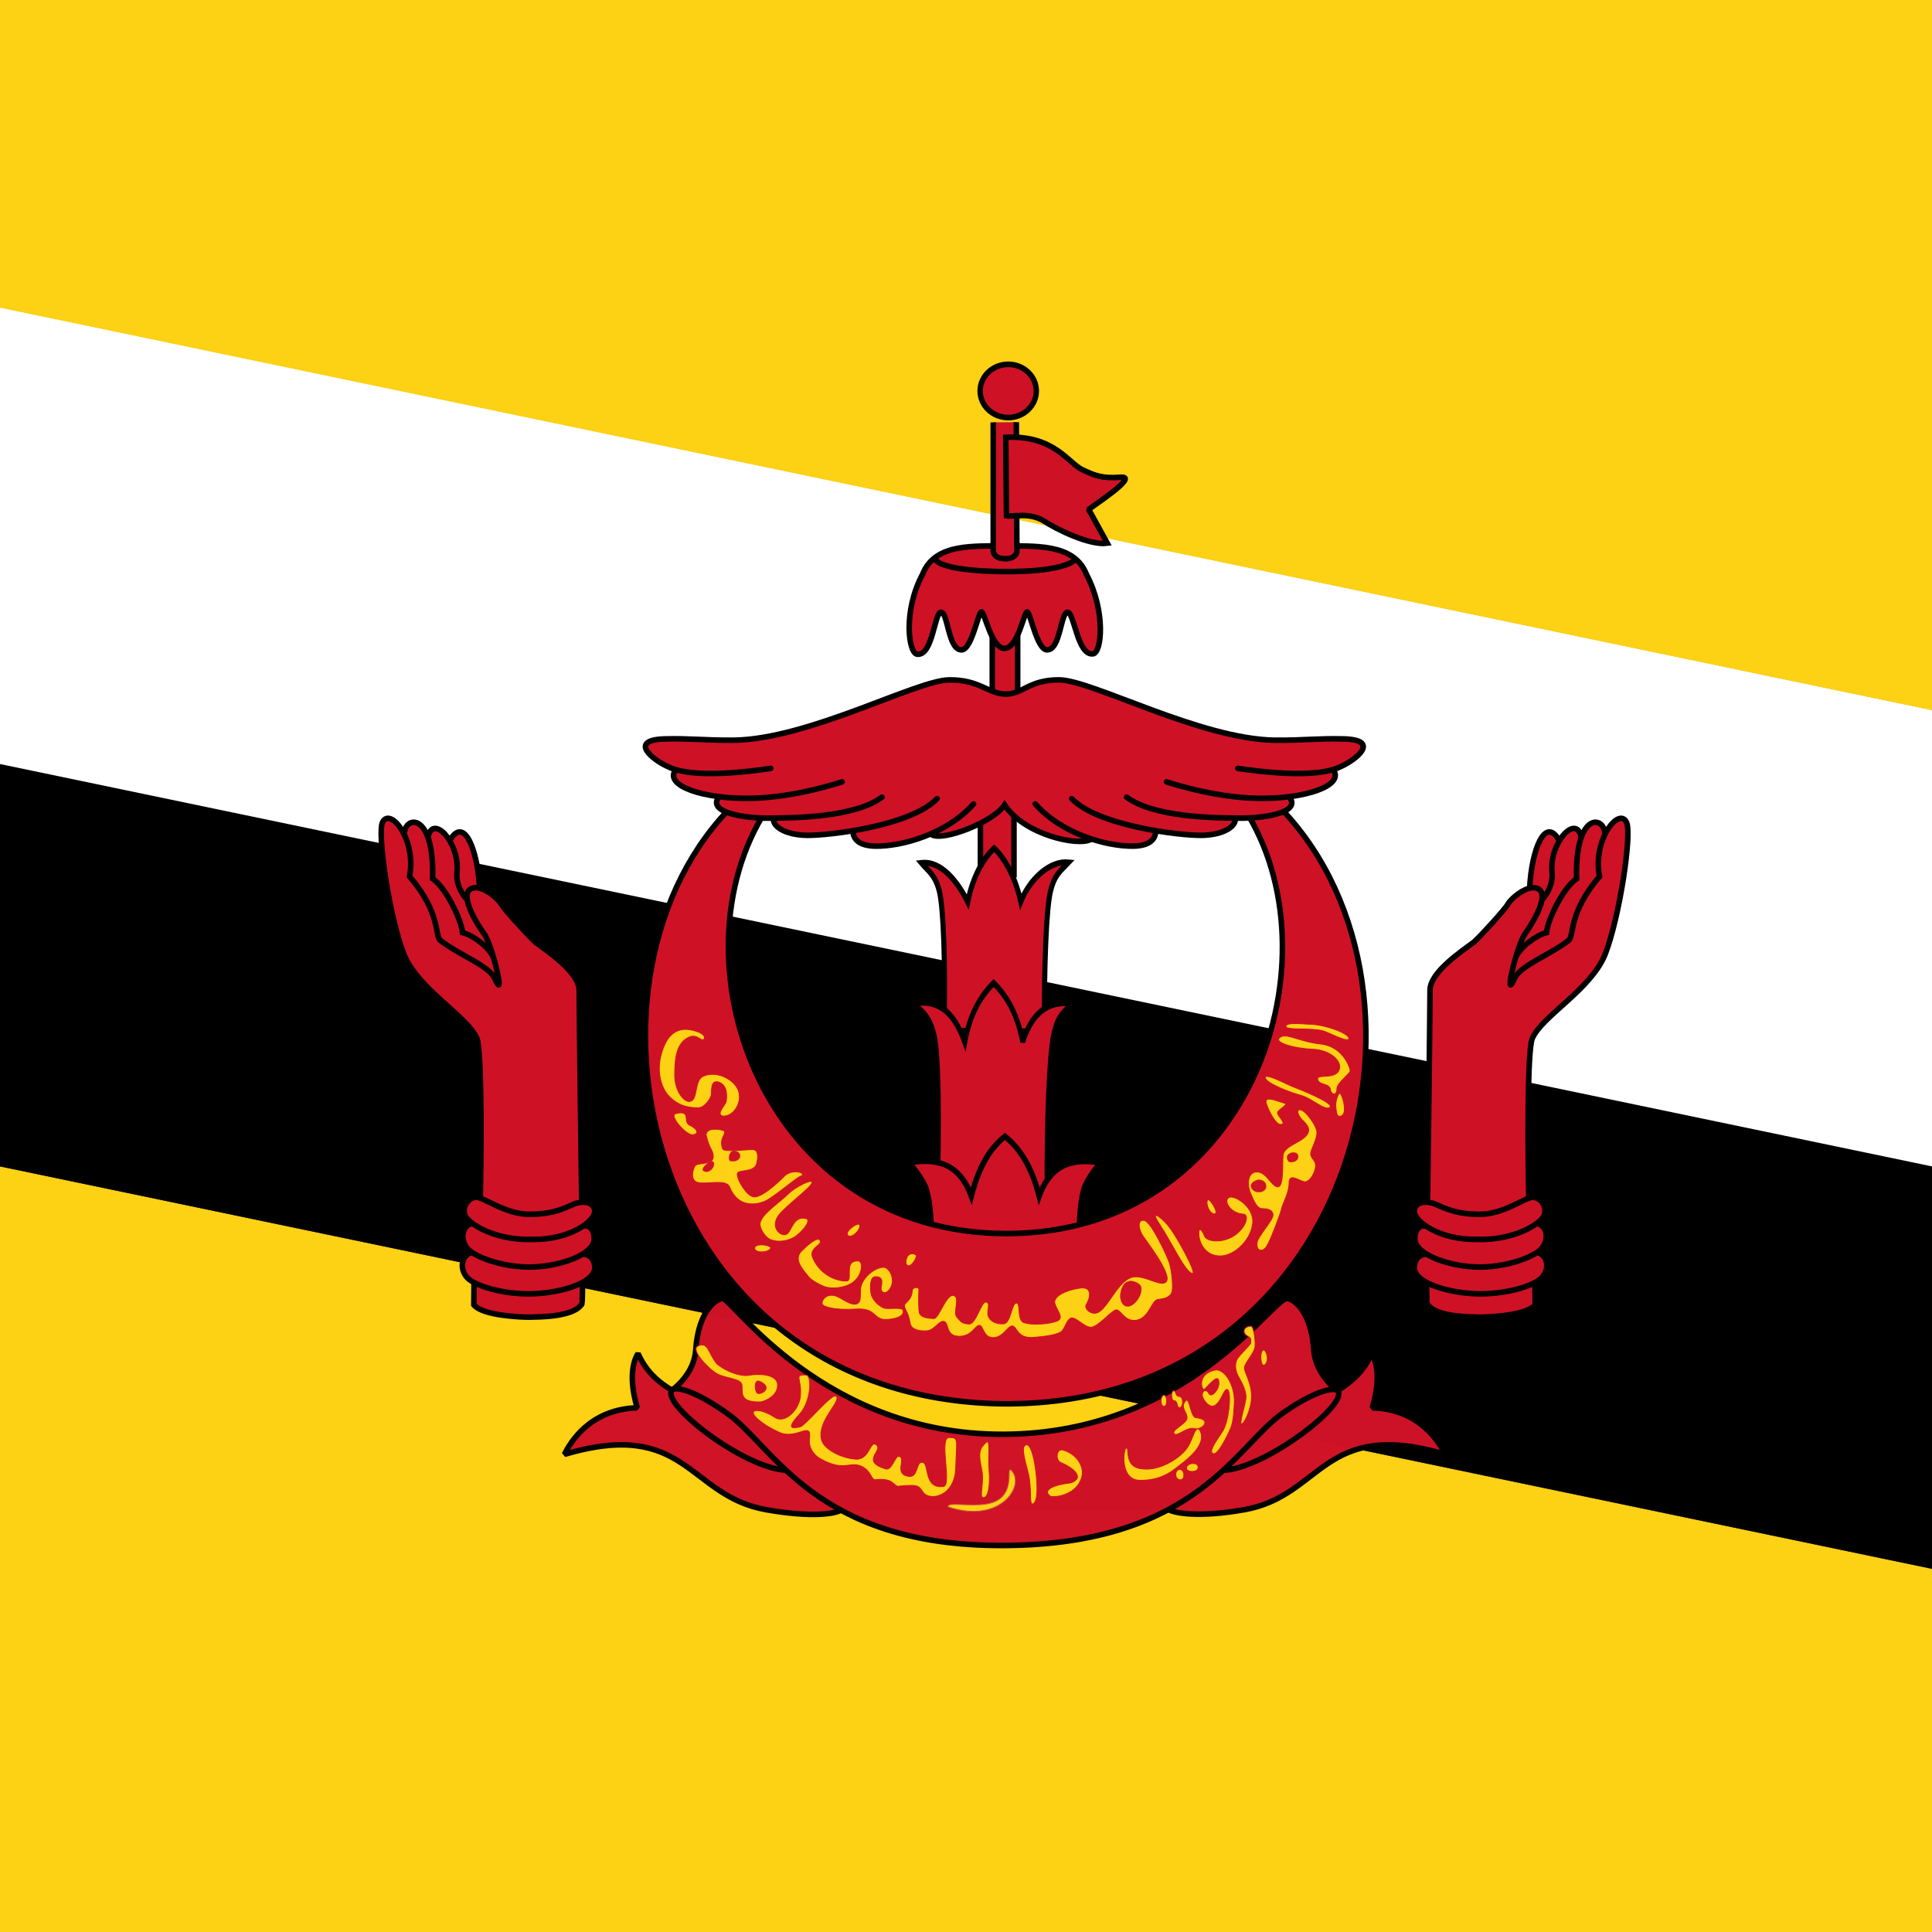 <?xml version="1.0" encoding="UTF-8"?>
<svg xmlns="http://www.w3.org/2000/svg" xmlns:xlink="http://www.w3.org/1999/xlink" width="40px" height="40px" viewBox="0 0 40 40" version="1.1">
<rect x="0" y="0" width="40" height="40" fill="#333333" stroke="none"/>
<defs>
<filter id="alpha" filterUnits="objectBoundingBox" x="0%" y="0%" width="100%" height="100%">
  <feColorMatrix type="matrix" in="SourceGraphic" values="0 0 0 0 1 0 0 0 0 1 0 0 0 0 1 0 0 0 1 0"/>
</filter>
<mask id="mask0">
  <g filter="url(#alpha)">
<rect x="0" y="0" width="40" height="40" style="fill:rgb(0%,0%,0%);fill-opacity:0.988;stroke:none;"/>
  </g>
</mask>
<clipPath id="clip1">
  <rect x="0" y="0" width="40" height="40"/>
</clipPath>
<g id="surface5" clip-path="url(#clip1)">
<path style="fill-rule:evenodd;fill:rgb(81.176%,6.667%,14.902%);fill-opacity:1;stroke-width:2.5;stroke-linecap:butt;stroke-linejoin:bevel;stroke:rgb(0%,0%,0%);stroke-opacity:1;stroke-miterlimit:4;" d="M 457.926 1168.721 C 460.736 1170.594 471.888 1172.552 492.236 1168.976 C 527.737 1162.762 527.482 1127.774 582.82 1144.034 C 580.266 1139.011 571.582 1123.688 549.957 1123.092 C 552.171 1115.856 553.703 1105.3 549.702 1098.66 C 545.53 1107.939 539.06 1112.281 534.378 1115.346 C 532.93 1114.494 524.587 1107.684 523.651 1097.383 C 522.374 1077.038 512.498 1073.377 511.391 1073.973 C 505.006 1073.803 466.525 1134.584 384.114 1135.01 C 302.98 1135.351 262.285 1074.484 257.688 1073.973 C 256.666 1073.377 246.705 1077.038 245.428 1097.383 C 244.577 1107.684 236.063 1114.239 234.701 1115.175 C 230.019 1112.281 223.634 1107.939 219.462 1098.66 C 215.375 1105.3 216.908 1115.856 219.121 1123.092 C 197.582 1123.688 188.813 1139.011 186.344 1144.034 C 241.597 1127.774 241.767 1162.762 277.269 1168.976 C 297.616 1172.552 308.173 1170.849 310.982 1169.061 " transform="matrix(0.046,0,0,0.046,3.114,-22.515)"/>
</g>
<mask id="mask1">
  <g filter="url(#alpha)">
<rect x="0" y="0" width="40" height="40" style="fill:rgb(0%,0%,0%);fill-opacity:0.988;stroke:none;"/>
  </g>
</mask>
<clipPath id="clip2">
  <rect x="0" y="0" width="40" height="40"/>
</clipPath>
<g id="surface8" clip-path="url(#clip2)">
<path style="fill-rule:evenodd;fill:rgb(81.176%,6.667%,14.902%);fill-opacity:1;stroke-width:2.5;stroke-linecap:butt;stroke-linejoin:bevel;stroke:rgb(0%,0%,0%);stroke-opacity:1;stroke-miterlimit:4;" d="M 286.293 1151.184 C 267.053 1150.418 229.423 1121.134 234.786 1115.09 C 236.489 1113.388 244.747 1115.175 259.05 1125.22 C 280.334 1139.692 298.638 1185.406 383.943 1185.065 C 470.952 1184.725 488.745 1139.692 510.029 1125.22 C 524.417 1115.175 533.356 1113.558 534.378 1115.516 C 539.486 1121.304 501.856 1150.503 482.615 1151.27 " transform="matrix(0.046,0,0,0.046,3.114,-22.515)"/>
</g>
</defs>
<g id="surface1">
<path style=" stroke:none;fill-rule:evenodd;fill:rgb(100%,100%,100%);fill-opacity:1;" d="M -17.258 2.762 L -17.246 12.277 L 62.75 28.887 L 62.75 19.441 Z M -17.258 2.762 "/>
<path style=" stroke:none;fill-rule:evenodd;fill:rgb(99.216%,81.961%,7.843%);fill-opacity:1;" d="M -17.246 20.555 L -17.246 40 L 62.75 40 L 62.75 37.223 Z M -17.246 20.555 "/>
<path style=" stroke:none;fill-rule:evenodd;fill:rgb(99.216%,81.961%,7.843%);fill-opacity:1;" d="M 62.75 19.445 L 62.75 0 L -17.246 0 L -17.246 2.777 Z M 62.75 19.445 "/>
<path style=" stroke:none;fill-rule:evenodd;fill:rgb(0%,0%,0%);fill-opacity:1;" d="M -17.246 12.227 L -17.246 20.559 L 62.777 37.223 L 62.75 28.887 Z M -17.246 12.227 "/>
<path style="fill-rule:evenodd;fill:rgb(81.176%,6.667%,14.902%);fill-opacity:1;stroke-width:1.562;stroke-linecap:butt;stroke-linejoin:miter;stroke:rgb(0%,0%,0%);stroke-opacity:1;stroke-miterlimit:4;" d="M 274.596 617.63 L 284.12 617.63 L 284.12 643.059 L 274.596 643.059 Z M 274.596 617.63 " transform="matrix(0.073,0,0,0.073,0.253,-28.836)"/>
<path style="fill-rule:evenodd;fill:rgb(81.176%,6.667%,14.902%);fill-opacity:1;stroke-width:3.207;stroke-linecap:butt;stroke-linejoin:miter;stroke:rgb(0%,0%,0%);stroke-opacity:1;stroke-miterlimit:4;" d="M 415.071 645.703 C 414.837 612.091 416.239 579.806 418.924 570.714 C 421.493 561.519 425.462 559.577 430.249 555.082 C 418.807 554.06 406.081 563.766 400.243 576.435 C 396.507 562.029 389.618 552.324 383.547 547.42 C 377.358 552.324 370.236 562.234 366.967 576.639 C 360.896 565.912 350.388 554.06 337.895 555.389 C 342.331 559.986 346.418 561.723 349.103 570.611 C 351.789 579.602 353.073 611.682 352.139 645.192 " transform="matrix(0.033,0,0,0.038,7.926,-3.239)"/>
<path style="fill-rule:evenodd;fill:rgb(81.176%,6.667%,14.902%);fill-opacity:1;stroke-width:2.804;stroke-linecap:butt;stroke-linejoin:miter;stroke:rgb(0%,0%,0%);stroke-opacity:1;stroke-miterlimit:4;" d="M 414.493 641.965 C 414.172 608.425 415.778 579.736 418.134 570.628 C 420.382 561.519 424.129 559.816 429.376 555.901 C 417.812 554.879 406.891 557.603 400.467 573.267 C 396.933 558.71 389.867 551.644 383.764 546.707 C 377.661 551.644 370.487 558.965 367.168 573.352 C 360.101 557.859 350.251 554.453 337.83 555.73 C 342.97 560.072 347.038 561.689 349.608 570.628 C 352.178 579.566 352.499 607.914 351.428 641.539 " transform="matrix(0.036,0,0,0.046,6.757,-4.798)"/>
<path style="fill-rule:evenodd;fill:rgb(81.176%,6.667%,14.902%);fill-opacity:1;stroke-width:2.5;stroke-linecap:butt;stroke-linejoin:miter;stroke:rgb(0%,0%,0%);stroke-opacity:1;stroke-miterlimit:4;" d="M 417.47 590.801 C 417.214 583.055 418.236 572.499 420.024 568.498 C 421.812 564.412 424.281 561.432 426.75 558.027 C 416.108 556.495 405.125 557.261 399.336 573.01 C 395.59 558.623 389.971 551.132 383.926 546.194 C 377.797 551.132 372.518 558.623 368.772 573.01 C 362.983 557.261 352.001 556.324 340.933 558.027 C 343.487 561.432 346.041 564.412 347.914 568.498 C 349.787 572.499 350.979 583.055 350.639 590.801 " transform="matrix(0.046,0,0,0.046,3.146,-1.598)"/>
<path style="fill-rule:evenodd;fill:rgb(81.176%,6.667%,14.902%);fill-opacity:1;stroke-width:2.5;stroke-linecap:butt;stroke-linejoin:miter;stroke:rgb(0%,0%,0%);stroke-opacity:1;stroke-miterlimit:4;" d="M 378.92 610.808 L 378.92 642.987 L 390.329 642.987 L 390.329 610.808 Z M 378.92 610.808 " transform="matrix(0.046,0,0,0.046,3.114,-15.145)"/>
<use xlink:href="#surface5" mask="url(#mask0)"/>
<use xlink:href="#surface8" mask="url(#mask1)"/>
<path style="fill-rule:evenodd;fill:rgb(81.176%,6.667%,14.902%);fill-opacity:1;stroke-width:2.5;stroke-linecap:butt;stroke-linejoin:miter;stroke:rgb(0%,0%,0%);stroke-opacity:1;stroke-miterlimit:4;" d="M 259.203 399.519 C 183.092 479.709 224.042 663.926 382.224 666.565 C 541.257 668.353 587.655 482.263 508.65 399.178 M 274.613 402.328 C 234.088 470.43 276.23 589.95 384.522 589.95 C 493.666 589.95 533.68 469.579 493.581 401.902 " transform="matrix(0.046,0,0,0.046,3.146,-1.598)"/>
<path style="fill-rule:evenodd;fill:rgb(99.216%,81.961%,7.843%);fill-opacity:1;stroke-width:0.22;stroke-linecap:butt;stroke-linejoin:miter;stroke:rgb(81.176%,6.667%,14.902%);stroke-opacity:1;stroke-miterlimit:4;" d="M 512.18 379.888 C 515.43 380.638 518.38 383.988 517.23 387.438 C 515.88 391.538 510.98 392.538 509.13 392.238 C 507.13 391.038 508.33 389.338 514.43 388.638 C 518.43 387.188 514.78 384.488 511.78 383.238 C 510.18 382.538 510.68 379.538 512.18 379.888 Z M 512.18 379.888 " transform="matrix(0.078,0,0,0.078,-17.955,0.388)"/>
<path style="fill-rule:evenodd;fill:rgb(99.216%,81.961%,7.843%);fill-opacity:1;stroke-width:0.22;stroke-linecap:butt;stroke-linejoin:miter;stroke:rgb(81.176%,6.667%,14.902%);stroke-opacity:1;stroke-miterlimit:4;" d="M 502.13 378.838 C 503.63 377.138 504.83 382.388 505.18 386.038 C 505.63 389.588 505.68 393.988 504.23 394.238 C 503.38 394.388 504.08 390.138 503.18 386.238 C 501.98 381.738 501.48 379.588 502.13 378.838 Z M 502.13 378.838 " transform="matrix(0.078,0,0,0.078,-17.955,0.388)"/>
<path style="fill-rule:evenodd;fill:rgb(99.216%,81.961%,7.843%);fill-opacity:1;stroke-width:0.22;stroke-linecap:butt;stroke-linejoin:miter;stroke:rgb(79.608%,30.98%,27.451%);stroke-opacity:1;stroke-miterlimit:4;" d="M 498.63 385.338 C 502.43 389.038 496.03 399.688 481.93 395.038 C 481.13 393.588 487.53 394.988 492.03 394.238 C 500.58 392.888 496.93 383.688 498.63 385.338 Z M 498.63 385.338 " transform="matrix(0.078,0,0,0.078,-17.955,0.388)"/>
<path style="fill-rule:evenodd;fill:rgb(99.216%,81.961%,7.843%);fill-opacity:1;stroke-width:0.22;stroke-linecap:butt;stroke-linejoin:miter;stroke:rgb(81.176%,6.667%,14.902%);stroke-opacity:1;stroke-miterlimit:4;" d="M 491.78 378.038 C 493.28 376.338 492.38 381.738 492.73 385.438 C 493.03 388.838 492.63 393.038 490.98 392.488 C 490.13 392.088 491.58 388.188 490.68 384.588 C 489.68 380.038 490.63 379.188 491.78 378.038 Z M 491.78 378.038 " transform="matrix(0.078,0,0,0.078,-17.955,0.388)"/>
<path style="fill-rule:evenodd;fill:rgb(99.216%,81.961%,7.843%);fill-opacity:1;stroke-width:0.22;stroke-linecap:butt;stroke-linejoin:miter;stroke:rgb(81.176%,6.667%,14.902%);stroke-opacity:1;stroke-miterlimit:4;" d="M 482.13 376.588 C 484.78 376.538 484.08 377.338 483.88 384.488 C 483.68 392.538 476.88 393.438 475.28 391.188 C 473.93 389.488 474.43 388.938 468.38 389.538 C 466.98 388.838 467.03 387.388 462.63 387.788 C 461.48 387.988 461.53 385.838 459.43 384.538 C 455.83 382.388 454.63 386.088 447.78 382.138 C 447.33 381.888 444.58 380.138 445.08 376.638 C 445.63 372.238 441.58 377.188 437.18 375.288 C 436.33 374.888 433.73 373.788 431.43 371.788 C 428.18 369.038 431.58 368.438 435.93 371.288 C 438.63 372.988 442.58 369.088 442.68 365.138 C 442.93 360.988 440.88 359.888 444.08 359.988 C 445.88 360.038 445.43 367.238 442.38 370.438 C 438.33 374.838 441.08 373.988 442.53 373.788 C 444.03 373.388 450.93 364.838 452.08 365.588 C 453.88 366.788 446.73 372.288 448.33 377.438 C 449.08 379.738 453.33 381.938 456.88 382.288 C 460.98 382.988 461.03 377.388 462.68 378.438 C 464.98 379.988 458.28 382.838 465.33 384.938 C 466.93 385.388 467.83 381.388 468.73 381.588 C 470.98 381.938 467.28 386.238 471.28 386.888 C 474.03 387.388 473.28 382.888 474.98 383.188 C 476.98 383.038 475.13 390.338 480.63 389.588 C 482.93 389.288 479.33 376.588 482.13 376.588 Z M 482.13 376.588 " transform="matrix(0.078,0,0,0.078,-17.955,0.388)"/>
<path style="fill-rule:evenodd;fill:rgb(99.216%,81.961%,7.843%);fill-opacity:1;stroke-width:0.22;stroke-linecap:butt;stroke-linejoin:miter;stroke:rgb(81.176%,6.667%,14.902%);stroke-opacity:1;stroke-miterlimit:4;" d="M 432.18 367.138 C 433.78 366.788 436.48 365.338 436.58 362.938 C 436.83 360.288 433.18 359.388 428.83 360.088 C 426.58 360.438 422.68 358.938 420.43 356.988 C 418.13 354.138 418.13 350.938 415.43 352.338 C 413.38 353.238 418.28 358.488 420.63 359.738 C 423.03 360.988 426.93 360.888 427.13 362.688 C 427.38 364.538 426.23 367.388 432.18 367.138 Z M 432.18 367.138 " transform="matrix(0.078,0,0,0.078,-17.955,0.388)"/>
<path style="fill-rule:evenodd;fill:rgb(99.216%,81.961%,7.843%);fill-opacity:1;stroke-width:0.22;stroke-linecap:butt;stroke-linejoin:miter;stroke:rgb(81.176%,6.667%,14.902%);stroke-opacity:1;stroke-miterlimit:4;" d="M 529.13 379.388 C 528.28 379.788 527.53 387.738 532.53 387.938 C 538.78 388.138 541.93 384.988 543.48 383.838 C 546.08 381.888 550.73 377.938 548.58 374.538 C 547.48 373.288 546.88 376.788 545.63 378.838 C 543.93 381.888 538.13 385.438 533.68 384.938 C 528.18 384.638 530.23 379.088 529.13 379.388 Z M 529.13 379.388 " transform="matrix(0.078,0,0,0.078,-17.955,0.388)"/>
<path style="fill-rule:evenodd;fill:rgb(99.216%,81.961%,7.843%);fill-opacity:1;stroke-width:0.22;stroke-linecap:butt;stroke-linejoin:miter;stroke:rgb(81.176%,6.667%,14.902%);stroke-opacity:1;stroke-miterlimit:4;" d="M 541.98 375.688 C 540.73 374.738 544.83 373.138 545.23 371.638 C 545.63 370.188 543.43 368.788 544.68 367.138 C 545.98 364.988 546.03 371.188 547.68 371.338 C 552.28 371.838 548.98 374.788 547.28 374.238 C 545.33 373.638 542.73 376.388 541.98 375.688 Z M 541.98 375.688 " transform="matrix(0.078,0,0,0.078,-17.955,0.388)"/>
<path style="fill-rule:evenodd;fill:rgb(99.216%,81.961%,7.843%);fill-opacity:1;stroke-width:0.22;stroke-linecap:butt;stroke-linejoin:miter;stroke:rgb(81.176%,6.667%,14.902%);stroke-opacity:1;stroke-miterlimit:4;" d="M 538.43 366.288 C 538.13 368.388 539.38 368.888 539.78 367.688 C 540.18 365.488 538.93 364.488 538.43 366.288 Z M 538.43 366.288 " transform="matrix(0.078,0,0,0.078,-17.955,0.388)"/>
<path style="fill-rule:evenodd;fill:rgb(99.216%,81.961%,7.843%);fill-opacity:1;stroke-width:0.22;stroke-linecap:butt;stroke-linejoin:miter;stroke:rgb(81.176%,6.667%,14.902%);stroke-opacity:1;stroke-miterlimit:4;" d="M 541.73 364.188 C 541.03 364.238 540.93 366.788 541.88 366.838 C 542.93 366.938 542.43 368.688 543.28 368.688 C 544.33 368.638 544.43 365.738 543.23 365.688 C 542.13 365.688 542.43 364.188 541.73 364.188 Z M 541.73 364.188 " transform="matrix(0.078,0,0,0.078,-17.955,0.388)"/>
<path style="fill-rule:evenodd;fill:rgb(99.216%,81.961%,7.843%);fill-opacity:1;stroke-width:0.22;stroke-linecap:butt;stroke-linejoin:miter;stroke:rgb(81.176%,6.667%,14.902%);stroke-opacity:1;stroke-miterlimit:4;" d="M 550.03 363.688 C 549.18 364.788 547.53 359.388 553.13 358.638 C 555.78 358.888 558.03 363.238 557.83 367.488 C 557.73 369.038 557.63 372.588 556.78 374.288 C 556.08 375.938 553.48 381.338 552.23 380.888 C 550.98 380.388 552.58 378.138 554.68 374.988 C 556.38 372.438 557.03 365.288 556.18 364.038 C 555.28 362.788 554.43 367.188 552.63 368.088 C 551.13 368.888 549.58 366.638 549.33 365.538 C 549.18 364.238 550.33 363.438 551.13 364.988 C 551.78 366.138 553.78 363.838 553.73 362.188 C 553.78 359.538 551.98 361.638 550.03 363.688 Z M 550.03 363.688 " transform="matrix(0.078,0,0,0.078,-17.955,0.388)"/>
<path style="fill-rule:evenodd;fill:rgb(99.216%,81.961%,7.843%);fill-opacity:1;stroke-width:0.22;stroke-linecap:butt;stroke-linejoin:miter;stroke:rgb(81.176%,6.667%,14.902%);stroke-opacity:1;stroke-miterlimit:4;" d="M 562.13 351.638 C 561.43 352.688 558.98 354.938 558.53 355.888 C 558.03 356.838 557.98 358.488 558.73 360.038 C 559.53 361.588 561.18 364.088 560.88 366.388 C 560.53 368.638 558.98 373.338 559.83 372.988 C 560.73 372.588 562.83 367.938 562.33 364.438 C 561.88 360.888 560.23 358.938 560.53 357.788 C 560.88 356.588 562.83 354.388 563.23 352.938 C 563.63 351.438 562.98 347.438 562.43 347.138 C 561.88 346.788 559.93 347.488 560.53 348.838 C 561.18 350.188 562.53 349.388 562.13 351.638 Z M 562.13 351.638 " transform="matrix(0.078,0,0,0.078,-17.955,0.388)"/>
<path style="fill-rule:evenodd;fill:rgb(99.216%,81.961%,7.843%);fill-opacity:1;stroke-width:0.207;stroke-linecap:butt;stroke-linejoin:miter;stroke:rgb(81.176%,6.667%,14.902%);stroke-opacity:1;stroke-miterlimit:4;" d="M 565.33 353.488 C 564.48 354.288 564.88 358.638 566.13 357.088 C 567.23 355.588 566.03 352.788 565.33 353.488 Z M 565.33 353.488 " transform="matrix(0.078,0,0,0.078,-17.955,0.388)"/>
<path style="fill-rule:evenodd;fill:rgb(99.216%,81.961%,7.843%);fill-opacity:1;stroke-width:0.25;stroke-linecap:butt;stroke-linejoin:miter;stroke:rgb(81.176%,6.667%,14.902%);stroke-opacity:1;stroke-miterlimit:4;" d="M 542.33 385.888 C 541.93 387.788 543.78 388.388 544.33 387.288 C 544.93 385.238 543.03 384.188 542.33 385.888 Z M 542.33 385.888 " transform="matrix(0.078,0,0,0.078,-17.955,0.388)"/>
<path style="fill-rule:evenodd;fill:rgb(99.216%,81.961%,7.843%);fill-opacity:1;stroke-width:0.276;stroke-linecap:butt;stroke-linejoin:miter;stroke:rgb(81.176%,6.667%,14.902%);stroke-opacity:1;stroke-miterlimit:4;" d="M 545.18 384.238 C 544.58 385.838 547.33 385.988 548.08 385.088 C 548.98 383.388 546.28 382.838 545.18 384.238 Z M 545.18 384.238 " transform="matrix(0.078,0,0,0.078,-17.955,0.388)"/>
<path style="fill-rule:evenodd;fill:rgb(81.176%,6.667%,14.902%);fill-opacity:1;stroke-width:0.22;stroke-linecap:butt;stroke-linejoin:miter;stroke:rgb(81.176%,6.667%,14.902%);stroke-opacity:1;stroke-miterlimit:4;" d="M 431.83 361.688 C 430.38 361.038 430.43 363.938 431.13 364.738 C 431.83 365.538 435.78 363.488 431.83 361.688 Z M 431.83 361.688 " transform="matrix(0.078,0,0,0.078,-17.955,0.388)"/>
<path style="fill-rule:evenodd;fill:rgb(81.176%,6.667%,14.902%);fill-opacity:1;stroke-width:2.5;stroke-linecap:round;stroke-linejoin:miter;stroke:rgb(0%,0%,0%);stroke-opacity:1;stroke-miterlimit:4;" d="M 385.646 680.273 C 360.702 685.295 343.589 699.937 351.592 704.875 C 356.53 708.11 379.602 699.171 384.454 691.51 C 393.393 705.045 417.402 710.153 423.191 707.088 " transform="matrix(0.046,0,0,0.046,3.114,-15.145)"/>
<path style=" stroke:none;fill-rule:evenodd;fill:rgb(81.176%,6.667%,14.902%);fill-opacity:1;" d="M 14.871 15.703 C 15.062 15.996 16.047 16.707 16.754 16.758 C 17.461 16.809 19.066 17.137 19.379 17 C 19.691 16.859 20.57 16.258 20.793 16.359 C 21.02 16.465 22.332 17.188 22.816 17.172 C 23.297 17.152 26.426 16.273 26.527 16.102 C 26.633 15.93 25.906 15.48 25.441 15.48 C 24.973 15.48 14.871 15.723 14.871 15.703 Z M 14.871 15.703 "/>
<path style="fill-rule:evenodd;fill:rgb(81.176%,6.667%,14.902%);fill-opacity:1;stroke-width:2.5;stroke-linecap:round;stroke-linejoin:miter;stroke:rgb(0%,0%,0%);stroke-opacity:1;stroke-miterlimit:4;" d="M 316.176 703.342 C 316.346 707.173 319.241 709.982 326.392 710.068 C 338.311 710.238 358.403 704.619 370.492 691.084 " transform="matrix(0.046,0,0,0.046,3.114,-15.145)"/>
<path style="fill-rule:evenodd;fill:rgb(81.176%,6.667%,14.902%);fill-opacity:1;stroke-width:2.5;stroke-linecap:round;stroke-linejoin:miter;stroke:rgb(0%,0%,0%);stroke-opacity:1;stroke-miterlimit:4;" d="M 280.504 697.639 C 279.823 700.874 285.186 705.045 295.573 705.215 C 306.045 705.3 342.397 700.874 354.061 688.7 " transform="matrix(0.046,0,0,0.046,3.114,-15.145)"/>
<path style="fill-rule:evenodd;fill:rgb(81.176%,6.667%,14.902%);fill-opacity:1;stroke-width:2.5;stroke-linecap:round;stroke-linejoin:miter;stroke:rgb(0%,0%,0%);stroke-opacity:1;stroke-miterlimit:4;" d="M 255.9 687.849 C 250.281 695.085 268.074 697.639 278.716 697.469 C 289.443 697.384 316.942 697.213 329.287 688.019 " transform="matrix(0.046,0,0,0.046,3.114,-15.145)"/>
<path style="fill-rule:evenodd;fill:rgb(81.176%,6.667%,14.902%);fill-opacity:1;stroke-width:2.5;stroke-linecap:round;stroke-linejoin:miter;stroke:rgb(0%,0%,0%);stroke-opacity:1;stroke-miterlimit:4;" d="M 236.404 675.761 C 231.04 682.827 248.919 689.041 270.799 688.53 C 290.891 688.105 311.323 681.124 311.323 681.124 " transform="matrix(0.046,0,0,0.046,3.114,-15.145)"/>
<path style="fill-rule:evenodd;fill:rgb(81.176%,6.667%,14.902%);fill-opacity:1;stroke-width:2.5;stroke-linecap:round;stroke-linejoin:miter;stroke:rgb(0%,0%,0%);stroke-opacity:1;stroke-miterlimit:4;" d="M 452.477 703.342 C 452.392 707.173 449.413 709.982 442.346 710.068 C 430.427 710.238 410.25 704.619 398.246 691.084 " transform="matrix(0.046,0,0,0.046,3.114,-15.145)"/>
<path style="fill-rule:evenodd;fill:rgb(81.176%,6.667%,14.902%);fill-opacity:1;stroke-width:2.5;stroke-linecap:round;stroke-linejoin:miter;stroke:rgb(0%,0%,0%);stroke-opacity:1;stroke-miterlimit:4;" d="M 488.234 697.639 C 488.83 700.874 483.467 705.045 473.08 705.215 C 462.694 705.3 426.341 700.874 414.677 688.7 " transform="matrix(0.046,0,0,0.046,3.114,-15.145)"/>
<path style="fill-rule:evenodd;fill:rgb(81.176%,6.667%,14.902%);fill-opacity:1;stroke-width:2.5;stroke-linecap:round;stroke-linejoin:miter;stroke:rgb(0%,0%,0%);stroke-opacity:1;stroke-miterlimit:4;" d="M 512.668 688.019 C 518.202 695.17 500.579 697.639 489.937 697.469 C 479.295 697.384 451.711 697.213 439.367 688.019 " transform="matrix(0.046,0,0,0.046,3.114,-15.145)"/>
<path style="fill-rule:evenodd;fill:rgb(81.176%,6.667%,14.902%);fill-opacity:1;stroke-width:2.5;stroke-linecap:round;stroke-linejoin:miter;stroke:rgb(0%,0%,0%);stroke-opacity:1;stroke-miterlimit:4;" d="M 532.334 675.676 C 537.698 682.741 519.734 689.041 497.855 688.53 C 477.763 688.105 457.33 681.124 457.33 681.124 " transform="matrix(0.046,0,0,0.046,3.114,-15.145)"/>
<path style="fill-rule:evenodd;fill:rgb(81.176%,6.667%,14.902%);fill-opacity:1;stroke-width:2.5;stroke-linecap:round;stroke-linejoin:miter;stroke:rgb(0%,0%,0%);stroke-opacity:1;stroke-miterlimit:4;" d="M 279.227 675.08 C 251.473 679.166 238.703 677.123 233.169 674.399 C 226.273 671.419 214.439 662.14 231.892 661.8 C 243.47 661.545 249.344 662.481 262.54 662.396 C 296.254 661.97 344.866 635.325 359.595 635.24 C 373.302 635.155 376.962 641.454 384.795 641.625 C 392.798 641.71 395.352 635.155 409.058 635.24 C 423.787 635.325 472.484 661.97 506.198 662.396 C 519.309 662.481 525.183 661.545 536.761 661.8 C 554.299 662.14 542.38 671.419 535.484 674.399 C 529.951 677.123 517.18 679.166 489.426 675.08 " transform="matrix(0.046,0,0,0.046,3.114,-15.145)"/>
<path style="fill-rule:evenodd;fill:rgb(81.176%,6.667%,14.902%);fill-opacity:1;stroke-width:2.5;stroke-linecap:butt;stroke-linejoin:miter;stroke:rgb(0%,0%,0%);stroke-opacity:1;stroke-miterlimit:4;" d="M 383.586 280.254 C 370.475 280.935 352.511 278.722 346.807 293.279 C 337.953 309.879 340.507 328.777 344.424 329.203 C 351.49 329.969 352.171 310.304 355.151 310.304 C 358.301 310.304 358.301 327.33 364.43 327.245 C 369.028 327.074 371.922 310.049 373.37 310.134 C 374.817 310.304 377.882 326.564 383.671 326.564 C 389.801 326.564 392.44 310.304 393.887 310.134 C 395.335 310.049 398.229 327.074 402.826 327.245 C 408.956 327.33 408.956 310.304 412.106 310.304 C 415.171 310.304 416.448 329.799 423.514 329.032 C 427.516 328.692 429.389 309.879 420.62 293.279 C 414.916 278.722 396.526 280.935 383.586 280.254 Z M 383.586 280.254 " transform="matrix(0.046,0,0,0.046,3.146,-1.598)"/>
<path style="fill-rule:evenodd;fill:rgb(81.176%,6.667%,14.902%);fill-opacity:1;stroke-width:2.5;stroke-linecap:butt;stroke-linejoin:miter;stroke:rgb(0%,0%,0%);stroke-opacity:1;stroke-miterlimit:4;" d="M 352.256 286.213 C 355.747 292.172 383.075 292.002 384.608 292.002 C 386.14 292.002 409.978 292.257 415.597 286.553 " transform="matrix(0.046,0,0,0.046,3.146,-1.598)"/>
<path style="fill-rule:evenodd;fill:rgb(81.176%,6.667%,14.902%);fill-opacity:1;stroke-width:2.5;stroke-linecap:butt;stroke-linejoin:miter;stroke:rgb(0%,0%,0%);stroke-opacity:1;stroke-miterlimit:4;" d="M 378.648 224.836 L 378.648 282.893 C 378.648 282.893 378.903 286.128 383.756 286.213 C 388.524 286.383 389.29 283.489 389.29 283.063 L 389.035 224.75 " transform="matrix(0.046,0,0,0.046,3.146,-1.598)"/>
<path style="fill-rule:evenodd;fill:rgb(81.176%,6.667%,14.902%);fill-opacity:1;stroke-width:2.5;stroke-linecap:butt;stroke-linejoin:miter;stroke:rgb(0%,0%,0%);stroke-opacity:1;stroke-miterlimit:4;" d="M 384.267 231.561 C 406.147 230.454 412.617 243.394 418.832 246.203 C 424.962 249.012 427.771 250.119 436.2 249.523 C 444.628 249.012 421.641 263.569 421.641 264.08 L 429.985 279.232 C 422.152 280.339 407.339 273.103 401.379 269.187 C 394.739 265.186 387.417 267.485 384.608 266.889 Z M 384.267 231.561 " transform="matrix(0.046,0,0,0.046,3.146,-1.598)"/>
<path style="fill-rule:evenodd;fill:rgb(81.176%,6.667%,14.902%);fill-opacity:1;stroke-width:1.674;stroke-linecap:butt;stroke-linejoin:miter;stroke:rgb(0%,0%,0%);stroke-opacity:1;stroke-miterlimit:4;" d="M 313.385 264.674 C 313.385 268.997 309.514 272.545 304.705 272.545 C 299.896 272.545 296.025 268.997 296.025 264.674 C 296.025 260.35 299.896 256.802 304.705 256.802 C 309.514 256.802 313.385 260.35 313.385 264.674 Z M 313.385 264.674 " transform="matrix(0.067,0,0,0.07,0.459,-10.433)"/>
<path style="fill-rule:evenodd;fill:rgb(99.216%,81.961%,7.843%);fill-opacity:1;stroke-width:0.375;stroke-linecap:butt;stroke-linejoin:miter;stroke:rgb(81.176%,6.667%,14.902%);stroke-opacity:1;stroke-miterlimit:4;" d="M 249.344 508.266 C 247.642 510.565 246.194 504.435 240.49 508.777 C 237.255 511.501 235.978 515.757 235.978 524.611 C 235.978 532.102 240.32 537.039 242.789 536.529 C 246.62 536.103 244.662 526.909 248.834 525.207 C 254.793 522.397 263.307 526.739 264.839 532.272 C 266.286 537.72 261.944 543.765 257.347 543.083 C 254.623 542.062 258.794 538.231 259.135 536.529 C 259.476 534.911 259.986 529.378 255.985 527.931 C 251.984 526.398 252.665 531.932 252.494 533.379 C 252.324 534.911 249.515 539.593 246.28 539.423 C 243.13 539.253 238.107 539.253 233.169 533.89 C 230.53 531.166 227.294 523.759 230.189 514.395 C 232.998 505.116 237.851 504.265 240.49 504.095 C 243.13 503.925 250.026 505.627 249.344 508.266 Z M 249.344 508.266 " transform="matrix(0.046,0,0,0.046,3.114,-1.877)"/>
<path style="fill-rule:evenodd;fill:rgb(99.216%,81.961%,7.843%);fill-opacity:1;stroke-width:0.375;stroke-linecap:butt;stroke-linejoin:miter;stroke:rgb(81.176%,6.667%,14.902%);stroke-opacity:1;stroke-miterlimit:4;" d="M 242.448 547.085 C 239.724 545.552 243.555 540.189 236.319 542.062 C 233.424 542.913 240.661 551.256 243.811 551.596 C 247.301 551.256 246.365 548.957 242.448 547.085 Z M 242.448 547.085 " transform="matrix(0.046,0,0,0.046,3.114,-1.877)"/>
<path style="fill-rule:evenodd;fill:rgb(99.216%,81.961%,7.843%);fill-opacity:1;stroke-width:0.375;stroke-linecap:butt;stroke-linejoin:miter;stroke:rgb(81.176%,6.667%,14.902%);stroke-opacity:1;stroke-miterlimit:4;" d="M 250.111 551.596 C 251.643 558.407 253.09 557.811 253.346 561.216 C 253.431 565.557 246.024 563.684 245.003 565.728 C 243.981 567.686 242.619 572.878 247.471 573.219 C 252.324 573.559 259.22 571.687 260.667 575.007 C 264.413 584.456 272.416 583.094 276.162 581.647 C 280.419 579.944 290.38 571.006 292.593 570.239 C 295.999 568.962 289.443 566.579 285.612 569.899 C 284.59 570.92 276.332 579.348 271.99 579.518 C 268.84 579.859 263.903 571.857 264.158 569.048 C 264.499 567.09 271.735 568.707 272.842 564.536 C 273.608 561.556 273.608 558.407 271.309 558.236 C 269.011 558.066 257.943 559.513 257.603 557.896 C 255.644 553.043 259.646 551.086 258.113 549.723 C 256.496 549.042 250.281 548.021 250.111 551.596 Z M 250.111 551.596 " transform="matrix(0.046,0,0,0.046,3.114,-1.877)"/>
<path style="fill-rule:evenodd;fill:rgb(99.216%,81.961%,7.843%);fill-opacity:1;stroke-width:0.375;stroke-linecap:butt;stroke-linejoin:miter;stroke:rgb(81.176%,6.667%,14.902%);stroke-opacity:1;stroke-miterlimit:4;" d="M 287.145 578.071 C 283.654 581.732 274.374 587.605 274.374 591.777 C 274.374 594.16 276.928 597.906 279.142 598.757 C 282.292 600.034 287.23 599.694 290.976 596.799 C 295.147 593.394 297.02 589.904 295.232 589.308 C 288.847 587.52 288.677 596.289 285.612 596.544 C 282.718 596.799 278.29 592.117 284.08 586.243 C 289.954 580.37 298.042 574.581 297.786 572.878 C 297.446 571.261 289.699 575.517 287.145 578.071 Z M 287.145 578.071 " transform="matrix(0.046,0,0,0.046,3.114,-1.877)"/>
<path style="fill-rule:evenodd;fill:rgb(99.216%,81.961%,7.843%);fill-opacity:1;stroke-width:0.375;stroke-linecap:butt;stroke-linejoin:miter;stroke:rgb(81.176%,6.667%,14.902%);stroke-opacity:1;stroke-miterlimit:4;" d="M 259.328 585.673 C 259.073 588.057 265.373 588.057 266.48 585.928 C 267.246 584.396 259.669 583.289 259.328 585.673 Z M 259.328 585.673 " transform="matrix(0.046,0,0,0.046,3.695,-1.105)"/>
<path style="fill-rule:evenodd;fill:rgb(99.216%,81.961%,7.843%);fill-opacity:1;stroke-width:0.375;stroke-linecap:butt;stroke-linejoin:miter;stroke:rgb(81.176%,6.667%,14.902%);stroke-opacity:1;stroke-miterlimit:4;" d="M 273.818 583.025 C 270.327 586.771 274.244 590.942 276.968 594.347 C 278.415 596.22 281.906 598.008 284.034 598.859 C 287.184 600.136 293.569 599.71 297.315 596.816 C 301.487 593.411 301.827 587.367 299.273 587.367 C 292.633 587.282 297.315 596.135 294.25 596.39 C 291.271 596.646 283.098 594.858 279.096 586.345 C 276.798 581.408 283.268 580.471 282.331 578.258 C 281.31 575.96 276.372 580.471 273.818 583.025 Z M 273.818 583.025 " transform="matrix(0.046,0,0,0.046,3.995,-0.913)"/>
<path style="fill-rule:evenodd;fill:rgb(99.216%,81.961%,7.843%);fill-opacity:1;stroke-width:0.375;stroke-linecap:butt;stroke-linejoin:miter;stroke:rgb(81.176%,6.667%,14.902%);stroke-opacity:1;stroke-miterlimit:4;" d="M 259.371 585.652 C 259.083 588.019 265.354 588.026 266.44 585.914 C 267.32 584.417 259.601 583.347 259.371 585.652 Z M 259.371 585.652 " transform="matrix(0.034,-0.031,0.031,0.034,-9.424,13.701)"/>
<path style="fill-rule:evenodd;fill:rgb(99.216%,81.961%,7.843%);fill-opacity:1;stroke-width:0.375;stroke-linecap:butt;stroke-linejoin:miter;stroke:rgb(81.176%,6.667%,14.902%);stroke-opacity:1;stroke-miterlimit:4;" d="M 319.581 621.316 C 319.411 624.04 320.177 627.701 317.027 627.786 C 313.792 627.956 309.791 623.615 306.555 623.785 C 303.405 623.87 302.043 626.339 302.384 627.701 C 302.809 629.063 308.258 630.595 317.708 629.999 C 327.158 629.403 325.03 635.107 331.67 634.681 C 338.311 634.171 339.247 631.957 338.737 630.51 C 338.311 629.063 332.692 629.999 330.564 629.659 C 328.52 629.233 324.86 625.998 324.349 623.104 C 323.838 620.295 323.838 615.442 326.307 615.442 C 330.819 615.357 328.691 619.529 328.861 621.061 C 329.031 622.338 330.564 623.7 332.522 621.316 C 335.161 618.166 333.799 613.229 331.16 611.526 C 328.605 609.824 320.007 614.761 319.581 621.316 Z M 319.581 621.316 " transform="matrix(0.046,0,0,0.046,3.114,-1.877)"/>
<path style="fill-rule:evenodd;fill:rgb(99.216%,81.961%,7.843%);fill-opacity:1;stroke-width:0.375;stroke-linecap:butt;stroke-linejoin:miter;stroke:rgb(81.176%,6.667%,14.902%);stroke-opacity:1;stroke-miterlimit:4;" d="M 342.908 621.827 C 342.483 626.679 338.992 627.02 339.418 628.807 C 339.843 630.851 341.12 631.446 341.972 636.469 C 342.397 638.938 345.462 640.044 349.379 639.789 C 352.614 639.704 354.827 635.362 356.87 635.533 C 359.85 635.703 357.381 642.343 364.192 642.258 C 369.726 642.173 371.088 637.491 373.046 637.32 C 375.004 637.235 374.749 642.854 379.261 642.854 C 383.773 642.854 385.731 637.746 387.86 637.576 C 390.073 637.746 390.073 643.109 396.799 642.769 C 403.525 642.343 408.548 641.406 410.08 640.044 C 411.698 638.682 412.464 634.256 414.677 634 C 416.891 633.83 420.296 638.172 423.361 638.172 C 426.426 638.172 432.726 630.51 434.684 630.34 C 436.642 630.255 438.26 635.107 442.687 635.107 C 449.498 635.022 450.349 626.083 453.499 625.658 C 459.288 625.147 459.544 622.763 459.799 622.168 C 460.395 620.465 459.799 612.378 458.437 608.717 C 457.841 606.844 450.519 590.5 447.199 590.074 C 443.879 589.734 444.9 594.501 446.859 597.31 C 448.817 600.119 458.863 613.229 457.5 617.06 C 456.138 620.805 449.072 615.442 443.453 615.442 C 435.535 615.442 430.853 631.276 425.319 631.872 C 422.85 632.127 420.296 629.744 421.148 628.041 C 422.765 625.573 424.553 619.699 418.423 620.55 C 412.294 621.401 406.079 624.211 407.1 627.531 C 408.037 630.851 411.698 634.171 407.696 635.533 C 403.61 636.895 396.629 637.235 393.223 636.129 C 389.818 635.022 391.861 627.275 389.818 627.275 C 387.519 627.275 387.349 636.384 384.029 636.639 C 380.708 636.895 377.814 635.533 377.048 632.979 C 376.366 630.34 378.325 627.19 376.111 626.85 C 373.897 626.424 371.684 636.98 368.364 636.724 C 365.043 636.469 364.958 635.788 363 633.66 C 361.042 631.617 364.703 624.466 361.383 623.87 C 358.147 623.274 354.827 634.426 352.614 634.256 C 350.4 634.171 347.08 634 346.143 631.872 C 345.633 630.765 345.718 623.87 345.888 621.061 C 345.803 619.699 342.653 620.295 342.908 621.827 Z M 342.908 621.827 " transform="matrix(0.046,0,0,0.046,3.114,-1.877)"/>
<path style="fill-rule:evenodd;fill:rgb(99.216%,81.961%,7.843%);fill-opacity:1;stroke-width:0.375;stroke-linecap:butt;stroke-linejoin:miter;stroke:rgb(81.176%,6.667%,14.902%);stroke-opacity:1;stroke-miterlimit:4;" d="M 454.18 591.777 C 460.225 600.971 465.673 613.314 468.994 613.995 C 471.207 614.251 462.013 597.48 458.948 593.65 C 456.394 589.734 448.987 583.86 454.18 591.777 Z M 454.18 591.777 " transform="matrix(0.046,0,0,0.046,3.114,-1.877)"/>
<path style="fill-rule:evenodd;fill:rgb(99.216%,81.961%,7.843%);fill-opacity:1;stroke-width:0.375;stroke-linecap:butt;stroke-linejoin:miter;stroke:rgb(81.176%,6.667%,14.902%);stroke-opacity:1;stroke-miterlimit:4;" d="M 342.187 613.773 C 340.997 616.058 341.43 618.255 343.377 617.903 C 345.323 617.552 347.919 613.773 347.27 612.982 C 346.621 612.279 343.701 611.576 342.187 613.773 Z M 342.187 613.773 " transform="matrix(0.036,0,0,0.044,6.464,-0.983)"/>
<path style="fill-rule:evenodd;fill:rgb(99.216%,81.961%,7.843%);fill-opacity:1;stroke-width:0.375;stroke-linecap:butt;stroke-linejoin:miter;stroke:rgb(81.176%,6.667%,14.902%);stroke-opacity:1;stroke-miterlimit:4;" d="M 471.888 595.863 C 471.888 600.8 475.379 606.419 481.934 606.078 C 488.405 605.738 495.556 598.502 496.152 591.096 C 496.663 583.69 487.468 578.241 485.255 579.859 C 482.956 581.391 486.106 586.924 491.895 587.265 C 494.449 587.435 493.598 592.373 488.83 596.203 C 483.807 600.204 476.315 600.119 474.527 597.395 C 473.08 593.479 471.803 593.479 471.888 595.863 Z M 471.888 595.863 " transform="matrix(0.046,0,0,0.046,3.114,-1.877)"/>
<path style="fill-rule:evenodd;fill:rgb(99.216%,81.961%,7.843%);fill-opacity:1;stroke-width:0.375;stroke-linecap:butt;stroke-linejoin:miter;stroke:rgb(81.176%,6.667%,14.902%);stroke-opacity:1;stroke-miterlimit:4;" d="M 475.805 580.88 C 474.868 582.838 476.826 587.35 479.04 587.18 C 481.168 586.924 476.571 579.603 475.805 580.88 Z M 475.805 580.88 " transform="matrix(0.046,0,0,0.046,3.114,-1.877)"/>
<path style="fill-rule:evenodd;fill:rgb(99.216%,81.961%,7.843%);fill-opacity:1;stroke-width:0.375;stroke-linecap:butt;stroke-linejoin:miter;stroke:rgb(81.176%,6.667%,14.902%);stroke-opacity:1;stroke-miterlimit:4;" d="M 494.96 577.39 C 496.237 580.284 497.769 584.796 500.409 584.796 C 503.133 584.796 505.261 585.477 505.261 587.776 C 505.261 589.989 498.28 597.565 498.11 600.119 C 497.684 604.461 500.834 604.205 502.367 601.822 C 503.899 599.523 508.156 588.372 509.007 585.307 C 509.348 582.838 512.328 578.327 512.498 573.559 C 512.328 568.196 517.18 572.538 519.564 572.708 C 521.778 572.793 524.161 568.792 524.417 565.898 C 524.757 563.003 522.203 562.493 522.203 559.939 C 522.203 558.492 524.928 553.895 525.013 550.745 C 525.353 548.021 519.734 540.189 517.351 540.274 C 515.392 540.359 517.01 543.254 518.117 544.531 C 519.309 545.722 522.203 548.276 521.097 550.575 C 519.309 555.001 510.199 556.108 509.774 560.875 C 509.433 564.28 510.199 575.007 507.475 575.007 C 504.665 575.007 502.367 568.281 498.11 568.281 C 493.257 568.196 493.938 575.092 494.96 577.39 Z M 494.96 577.39 " transform="matrix(0.046,0,0,0.046,3.114,-1.877)"/>
<path style="fill-rule:evenodd;fill:rgb(99.216%,81.961%,7.843%);fill-opacity:1;stroke-width:0.375;stroke-linecap:butt;stroke-linejoin:miter;stroke:rgb(81.176%,6.667%,14.902%);stroke-opacity:1;stroke-miterlimit:4;" d="M 502.111 536.699 C 502.196 538.572 506.198 546.914 508.582 546.914 C 511.987 546.914 507.049 542.998 507.305 541.551 C 507.645 540.104 512.498 537.891 510.54 537.38 C 506.964 536.273 501.941 534.145 502.111 536.699 Z M 502.111 536.699 " transform="matrix(0.046,0,0,0.046,3.114,-1.877)"/>
<path style="fill-rule:evenodd;fill:rgb(99.216%,81.961%,7.843%);fill-opacity:1;stroke-width:0.375;stroke-linecap:butt;stroke-linejoin:miter;stroke:rgb(81.176%,6.667%,14.902%);stroke-opacity:1;stroke-miterlimit:4;" d="M 501.771 525.973 C 502.537 528.612 513.519 532.698 518.287 533.975 C 522.97 535.337 528.759 541.04 530.887 539.168 C 533.101 537.295 516.414 530.74 513.945 529.803 C 511.476 528.867 501.26 523.334 501.771 525.973 Z M 501.771 525.973 " transform="matrix(0.046,0,0,0.046,3.114,-1.877)"/>
<path style="fill-rule:evenodd;fill:rgb(99.216%,81.961%,7.843%);fill-opacity:1;stroke-width:0.375;stroke-linecap:butt;stroke-linejoin:miter;stroke:rgb(81.176%,6.667%,14.902%);stroke-opacity:1;stroke-miterlimit:4;" d="M 535.059 543.254 C 539.145 543.339 536.932 535.252 535.825 533.294 C 534.803 531.336 533.271 536.954 533.526 538.657 C 533.697 540.274 533.782 543.169 535.059 543.254 Z M 535.059 543.254 " transform="matrix(0.046,0,0,0.046,3.114,-1.877)"/>
<path style="fill-rule:evenodd;fill:rgb(99.216%,81.961%,7.843%);fill-opacity:1;stroke-width:0.375;stroke-linecap:butt;stroke-linejoin:miter;stroke:rgb(81.176%,6.667%,14.902%);stroke-opacity:1;stroke-miterlimit:4;" d="M 511.051 502.818 C 511.051 504.606 522.459 503.329 527.737 504.776 C 530.036 505.372 537.783 509.628 539.23 508.607 C 540.933 506.393 528.674 501.796 521.692 501.796 C 519.394 501.796 511.051 500.605 511.051 502.818 Z M 511.051 502.818 " transform="matrix(0.046,0,0,0.046,3.114,-1.877)"/>
<path style="fill-rule:evenodd;fill:rgb(99.216%,81.961%,7.843%);fill-opacity:1;stroke-width:0.375;stroke-linecap:butt;stroke-linejoin:miter;stroke:rgb(81.176%,6.667%,14.902%);stroke-opacity:1;stroke-miterlimit:4;" d="M 508.071 508.011 C 506.028 510.224 514.967 512.693 522.884 513.033 C 530.802 513.289 535.91 518.056 535.229 521.546 C 534.122 527.42 524.247 523.589 525.438 526.824 C 526.205 529.293 530.547 528.356 531.057 530.995 C 531.398 533.719 534.122 534.145 534.037 530.825 C 533.952 528.271 540.167 523.93 539.997 522.653 C 539.656 520.184 535.995 511.586 526.46 510.65 C 517.01 509.713 510.71 505.116 508.071 508.011 Z M 508.071 508.011 " transform="matrix(0.046,0,0,0.046,3.114,-1.877)"/>
<path style="fill-rule:evenodd;fill:rgb(81.176%,6.667%,14.902%);fill-opacity:1;stroke-width:0.073;stroke-linecap:butt;stroke-linejoin:miter;stroke:rgb(81.176%,6.667%,14.902%);stroke-opacity:1;stroke-miterlimit:4;" d="M 419.38 303.338 C 418.63 302.888 415.98 305.288 416.93 305.838 C 418.73 306.838 420.48 303.988 419.38 303.338 Z M 419.38 303.338 " transform="matrix(0.078,0,0,0.078,-17.955,0.388)"/>
<path style="fill-rule:evenodd;fill:rgb(81.176%,6.667%,14.902%);fill-opacity:1;stroke-width:0.073;stroke-linecap:butt;stroke-linejoin:miter;stroke:rgb(81.176%,6.667%,14.902%);stroke-opacity:1;stroke-miterlimit:4;" d="M 425.08 300.488 C 423.78 300.338 423.18 303.088 424.23 303.238 C 426.98 303.588 427.53 300.788 425.08 300.488 Z M 425.08 300.488 " transform="matrix(0.078,0,0,0.078,-17.955,0.388)"/>
<path style="fill-rule:evenodd;fill:rgb(81.176%,6.667%,14.902%);fill-opacity:1;stroke-width:0.073;stroke-linecap:butt;stroke-linejoin:miter;stroke:rgb(81.176%,6.667%,14.902%);stroke-opacity:1;stroke-miterlimit:4;" d="M 564.28 308.188 C 563.63 308.188 561.73 309.038 562.38 310.338 C 563.03 311.688 564.98 311.738 565.83 310.938 C 566.63 310.238 566.43 308.188 564.28 308.188 Z M 564.28 308.188 " transform="matrix(0.078,0,0,0.078,-17.955,0.388)"/>
<path style="fill-rule:evenodd;fill:rgb(81.176%,6.667%,14.902%);fill-opacity:1;stroke-width:0.073;stroke-linecap:butt;stroke-linejoin:miter;stroke:rgb(81.176%,6.667%,14.902%);stroke-opacity:1;stroke-miterlimit:4;" d="M 571.83 302.388 C 572.03 303.838 573.08 303.588 573.93 303.288 C 574.88 302.838 575.18 301.588 574.23 301.088 C 573.23 300.588 571.63 301.338 571.83 302.388 Z M 571.83 302.388 " transform="matrix(0.078,0,0,0.078,-17.955,0.388)"/>
<path style="fill-rule:evenodd;fill:rgb(81.176%,6.667%,14.902%);fill-opacity:1;stroke-width:0.073;stroke-linecap:butt;stroke-linejoin:miter;stroke:rgb(81.176%,6.667%,14.902%);stroke-opacity:1;stroke-miterlimit:4;" d="M 528.13 336.588 C 526.83 339.438 527.93 342.288 530.03 341.738 C 532.08 341.188 534.18 337.188 532.63 335.938 C 531.08 334.688 528.98 334.688 528.13 336.588 Z M 528.13 336.588 " transform="matrix(0.078,0,0,0.078,-17.955,0.388)"/>
<path style=" stroke:none;fill-rule:evenodd;fill:rgb(81.176%,6.667%,14.902%);fill-opacity:1;" d="M 9.605 17.355 C 9.227 17.32 8.367 17.148 8.332 17.32 C 8.297 17.492 8.797 19.508 9.055 19.766 C 9.312 20.023 10.52 20.574 10.637 20.504 C 10.758 20.438 10.398 19.18 10.258 18.957 C 10.121 18.73 9.707 17.922 9.742 17.887 C 9.777 17.855 9.586 17.355 9.605 17.355 Z M 9.605 17.355 "/>
<path style="fill-rule:evenodd;fill:rgb(81.176%,6.667%,14.902%);fill-opacity:1;stroke-width:2.5;stroke-linecap:butt;stroke-linejoin:miter;stroke:rgb(0%,0%,0%);stroke-opacity:1;stroke-miterlimit:4;" d="M 124.254 411.518 C 126.212 400.962 138.557 413.646 137.28 427.351 C 136.684 432.033 139.323 437.226 141.877 439.695 " transform="matrix(0.046,0,0,0.046,3.147,-1.598)"/>
<path style="fill-rule:evenodd;fill:rgb(81.176%,6.667%,14.902%);fill-opacity:1;stroke-width:2.5;stroke-linecap:butt;stroke-linejoin:miter;stroke:rgb(0%,0%,0%);stroke-opacity:1;stroke-miterlimit:4;" d="M 134.811 412.028 L 134.3 412.624 C 140.515 402.239 146.474 417.051 147.411 434.162 " transform="matrix(0.046,0,0,0.046,3.147,-1.598)"/>
<path style="fill-rule:evenodd;fill:rgb(81.176%,6.667%,14.902%);fill-opacity:1;stroke-width:2.5;stroke-linecap:butt;stroke-linejoin:miter;stroke:rgb(0%,0%,0%);stroke-opacity:1;stroke-miterlimit:4;" d="M 113.612 410.411 C 113.272 401.898 127.149 399.429 126.297 430.246 C 132.342 434.162 139.408 449.144 139.749 454.507 C 144.346 455.529 151.838 461.147 153.711 465.744 " transform="matrix(0.046,0,0,0.046,3.147,-1.598)"/>
<path style="fill-rule:evenodd;fill:rgb(81.176%,6.667%,14.902%);fill-opacity:1;stroke-width:2.5;stroke-linecap:butt;stroke-linejoin:miter;stroke:rgb(0%,0%,0%);stroke-opacity:1;stroke-miterlimit:4;" d="M 147.581 581.433 C 148.262 557.938 148.603 507.627 146.219 502.094 C 141.877 492.049 120.083 480.301 113.442 464.467 C 106.801 447.612 101.182 409.304 103.822 404.707 C 107.397 397.982 119.146 412.88 115.911 429.224 C 130.214 445.909 127.149 455.869 129.788 457.998 C 138.557 464.808 152.008 469.405 154.392 475.449 C 159.245 486.26 153.285 460.126 149.369 454.848 C 145.453 449.485 138.727 437.737 143.324 434.928 C 147.922 432.033 156.095 439.525 157.202 441.653 C 158.308 443.781 169.291 455.869 172.526 458.764 C 178.23 463.02 192.533 472.554 192.277 480.727 C 192.277 493.922 193.469 580.923 193.469 580.923 " transform="matrix(0.046,0,0,0.046,3.147,-1.598)"/>
<path style="fill-rule:evenodd;fill:rgb(81.176%,6.667%,14.902%);fill-opacity:1;stroke-width:2.5;stroke-linecap:butt;stroke-linejoin:miter;stroke:rgb(0%,0%,0%);stroke-opacity:1;stroke-miterlimit:4;" d="M 144.942 612.335 C 144.942 612.335 144.857 621.869 144.857 622.039 C 148.943 626.977 166.141 627.573 169.972 627.573 C 173.718 627.402 189.808 627.743 193.554 621.529 C 193.639 621.358 193.81 613.527 193.81 611.398 " transform="matrix(0.046,0,0,0.046,3.147,-1.598)"/>
<path style="fill-rule:evenodd;fill:rgb(81.176%,6.667%,14.902%);fill-opacity:1;stroke-width:2.5;stroke-linecap:butt;stroke-linejoin:miter;stroke:rgb(0%,0%,0%);stroke-opacity:1;stroke-miterlimit:4;" d="M 144.176 585.194 C 139.493 586.3 138.216 592.089 141.537 596.26 C 144.261 599.751 155.499 603.667 168.439 603.922 C 181.38 604.177 198.492 599.751 199.258 592.6 C 199.599 585.449 192.873 585.96 193.639 586.215 " transform="matrix(0.046,0,0,0.046,3.147,-0.993)"/>
<path style="fill-rule:evenodd;fill:rgb(81.176%,6.667%,14.902%);fill-opacity:1;stroke-width:2.5;stroke-linecap:butt;stroke-linejoin:miter;stroke:rgb(0%,0%,0%);stroke-opacity:1;stroke-miterlimit:4;" d="M 144.176 585.349 C 139.493 586.371 138.557 592.33 141.877 596.586 C 144.601 599.991 156.095 604.758 168.95 605.014 C 181.891 605.269 198.237 599.991 199.003 592.84 C 199.258 585.775 194.406 586.371 194.065 586.541 " transform="matrix(0.046,0,0,0.046,3.147,-1.598)"/>
<path style="fill-rule:evenodd;fill:rgb(81.176%,6.667%,14.902%);fill-opacity:1;stroke-width:2.5;stroke-linecap:butt;stroke-linejoin:miter;stroke:rgb(0%,0%,0%);stroke-opacity:1;stroke-miterlimit:4;" d="M 171.079 592.585 C 188.191 592.84 199.258 584.413 199.258 579.986 C 199.258 575.474 193.725 575.219 190.319 576.496 C 186.914 577.858 181.635 581.178 170.568 581.263 C 159.245 581.604 149.199 573.346 145.793 573.602 C 142.388 573.857 139.664 577.603 140.77 581.518 C 142.133 585.434 154.222 593.096 171.079 592.585 Z M 171.079 592.585 " transform="matrix(0.046,0,0,0.046,3.147,-1.598)"/>
<path style=" stroke:none;fill-rule:evenodd;fill:rgb(81.176%,6.667%,14.902%);fill-opacity:1;" d="M 31.992 17.355 C 32.371 17.32 33.23 17.148 33.266 17.32 C 33.301 17.492 32.801 19.508 32.543 19.766 C 32.285 20.023 31.078 20.574 30.957 20.504 C 30.836 20.438 31.199 19.18 31.336 18.957 C 31.473 18.73 31.887 17.922 31.852 17.887 C 31.82 17.855 32.008 17.355 31.992 17.355 Z M 31.992 17.355 "/>
<path style="fill-rule:evenodd;fill:rgb(81.176%,6.667%,14.902%);fill-opacity:1;stroke-width:2.5;stroke-linecap:butt;stroke-linejoin:miter;stroke:rgb(0%,0%,0%);stroke-opacity:1;stroke-miterlimit:4;" d="M 124.225 411.518 C 126.268 400.962 138.528 413.646 137.336 427.351 C 136.74 432.033 139.294 437.226 141.848 439.695 " transform="matrix(-0.046,0,0,0.046,38.45,-1.598)"/>
<path style="fill-rule:evenodd;fill:rgb(81.176%,6.667%,14.902%);fill-opacity:1;stroke-width:2.5;stroke-linecap:butt;stroke-linejoin:miter;stroke:rgb(0%,0%,0%);stroke-opacity:1;stroke-miterlimit:4;" d="M 134.782 412.028 L 134.356 412.624 C 140.486 402.239 146.445 417.051 147.382 434.162 " transform="matrix(-0.046,0,0,0.046,38.45,-1.598)"/>
<path style="fill-rule:evenodd;fill:rgb(81.176%,6.667%,14.902%);fill-opacity:1;stroke-width:2.5;stroke-linecap:butt;stroke-linejoin:miter;stroke:rgb(0%,0%,0%);stroke-opacity:1;stroke-miterlimit:4;" d="M 113.583 410.411 C 113.243 401.898 127.12 399.429 126.268 430.246 C 132.313 434.162 139.464 449.144 139.805 454.507 C 144.317 455.529 151.894 461.147 153.682 465.744 " transform="matrix(-0.046,0,0,0.046,38.45,-1.598)"/>
<path style="fill-rule:evenodd;fill:rgb(81.176%,6.667%,14.902%);fill-opacity:1;stroke-width:2.5;stroke-linecap:butt;stroke-linejoin:miter;stroke:rgb(0%,0%,0%);stroke-opacity:1;stroke-miterlimit:4;" d="M 147.637 581.433 C 148.233 557.938 148.659 507.627 146.19 502.094 C 141.848 492.049 120.053 480.301 113.498 464.467 C 106.857 447.612 101.153 409.304 103.878 404.707 C 107.368 397.982 119.117 412.88 115.967 429.224 C 130.184 445.909 127.205 455.869 129.844 457.998 C 138.613 464.808 151.979 469.405 154.363 475.449 C 159.216 486.26 153.256 460.126 149.34 454.848 C 145.509 449.485 138.698 437.737 143.295 434.928 C 147.978 432.033 156.151 439.525 157.172 441.653 C 158.279 443.781 169.262 455.869 172.497 458.764 C 178.201 463.02 192.589 472.554 192.248 480.727 C 192.248 493.922 193.44 580.923 193.44 580.923 " transform="matrix(-0.046,0,0,0.046,38.45,-1.598)"/>
<path style="fill-rule:evenodd;fill:rgb(81.176%,6.667%,14.902%);fill-opacity:1;stroke-width:2.5;stroke-linecap:butt;stroke-linejoin:miter;stroke:rgb(0%,0%,0%);stroke-opacity:1;stroke-miterlimit:4;" d="M 144.998 612.335 C 144.998 612.335 144.913 621.869 144.913 622.039 C 148.999 626.977 166.112 627.573 169.943 627.573 C 173.689 627.402 189.779 627.743 193.525 621.529 C 193.695 621.358 193.781 613.527 193.781 611.398 " transform="matrix(-0.046,0,0,0.046,38.45,-1.598)"/>
<path style="fill-rule:evenodd;fill:rgb(81.176%,6.667%,14.902%);fill-opacity:1;stroke-width:2.5;stroke-linecap:butt;stroke-linejoin:miter;stroke:rgb(0%,0%,0%);stroke-opacity:1;stroke-miterlimit:4;" d="M 144.232 585.194 C 139.464 586.3 138.187 592.089 141.593 596.26 C 144.317 599.751 155.555 603.667 168.495 603.922 C 181.351 604.177 198.548 599.751 199.314 592.6 C 199.57 585.449 192.844 585.96 193.695 586.215 " transform="matrix(-0.046,0,0,0.046,38.45,-0.993)"/>
<path style="fill-rule:evenodd;fill:rgb(81.176%,6.667%,14.902%);fill-opacity:1;stroke-width:2.5;stroke-linecap:butt;stroke-linejoin:miter;stroke:rgb(0%,0%,0%);stroke-opacity:1;stroke-miterlimit:4;" d="M 144.232 585.349 C 139.464 586.371 138.528 592.33 141.933 596.586 C 144.658 599.991 156.066 604.758 169.006 605.014 C 181.862 605.269 198.208 599.991 199.059 592.84 C 199.314 585.775 194.377 586.371 194.036 586.541 " transform="matrix(-0.046,0,0,0.046,38.45,-1.598)"/>
<path style="fill-rule:evenodd;fill:rgb(81.176%,6.667%,14.902%);fill-opacity:1;stroke-width:2.5;stroke-linecap:butt;stroke-linejoin:miter;stroke:rgb(0%,0%,0%);stroke-opacity:1;stroke-miterlimit:4;" d="M 171.049 592.585 C 188.247 592.84 199.314 584.413 199.314 579.986 C 199.314 575.474 193.781 575.219 190.375 576.496 C 186.885 577.858 181.606 581.178 170.539 581.263 C 159.216 581.604 149.17 573.346 145.764 573.602 C 142.359 573.857 139.635 577.603 140.741 581.518 C 142.103 585.434 154.193 593.096 171.049 592.585 Z M 171.049 592.585 " transform="matrix(-0.046,0,0,0.046,38.45,-1.598)"/>
</g>
</svg>

